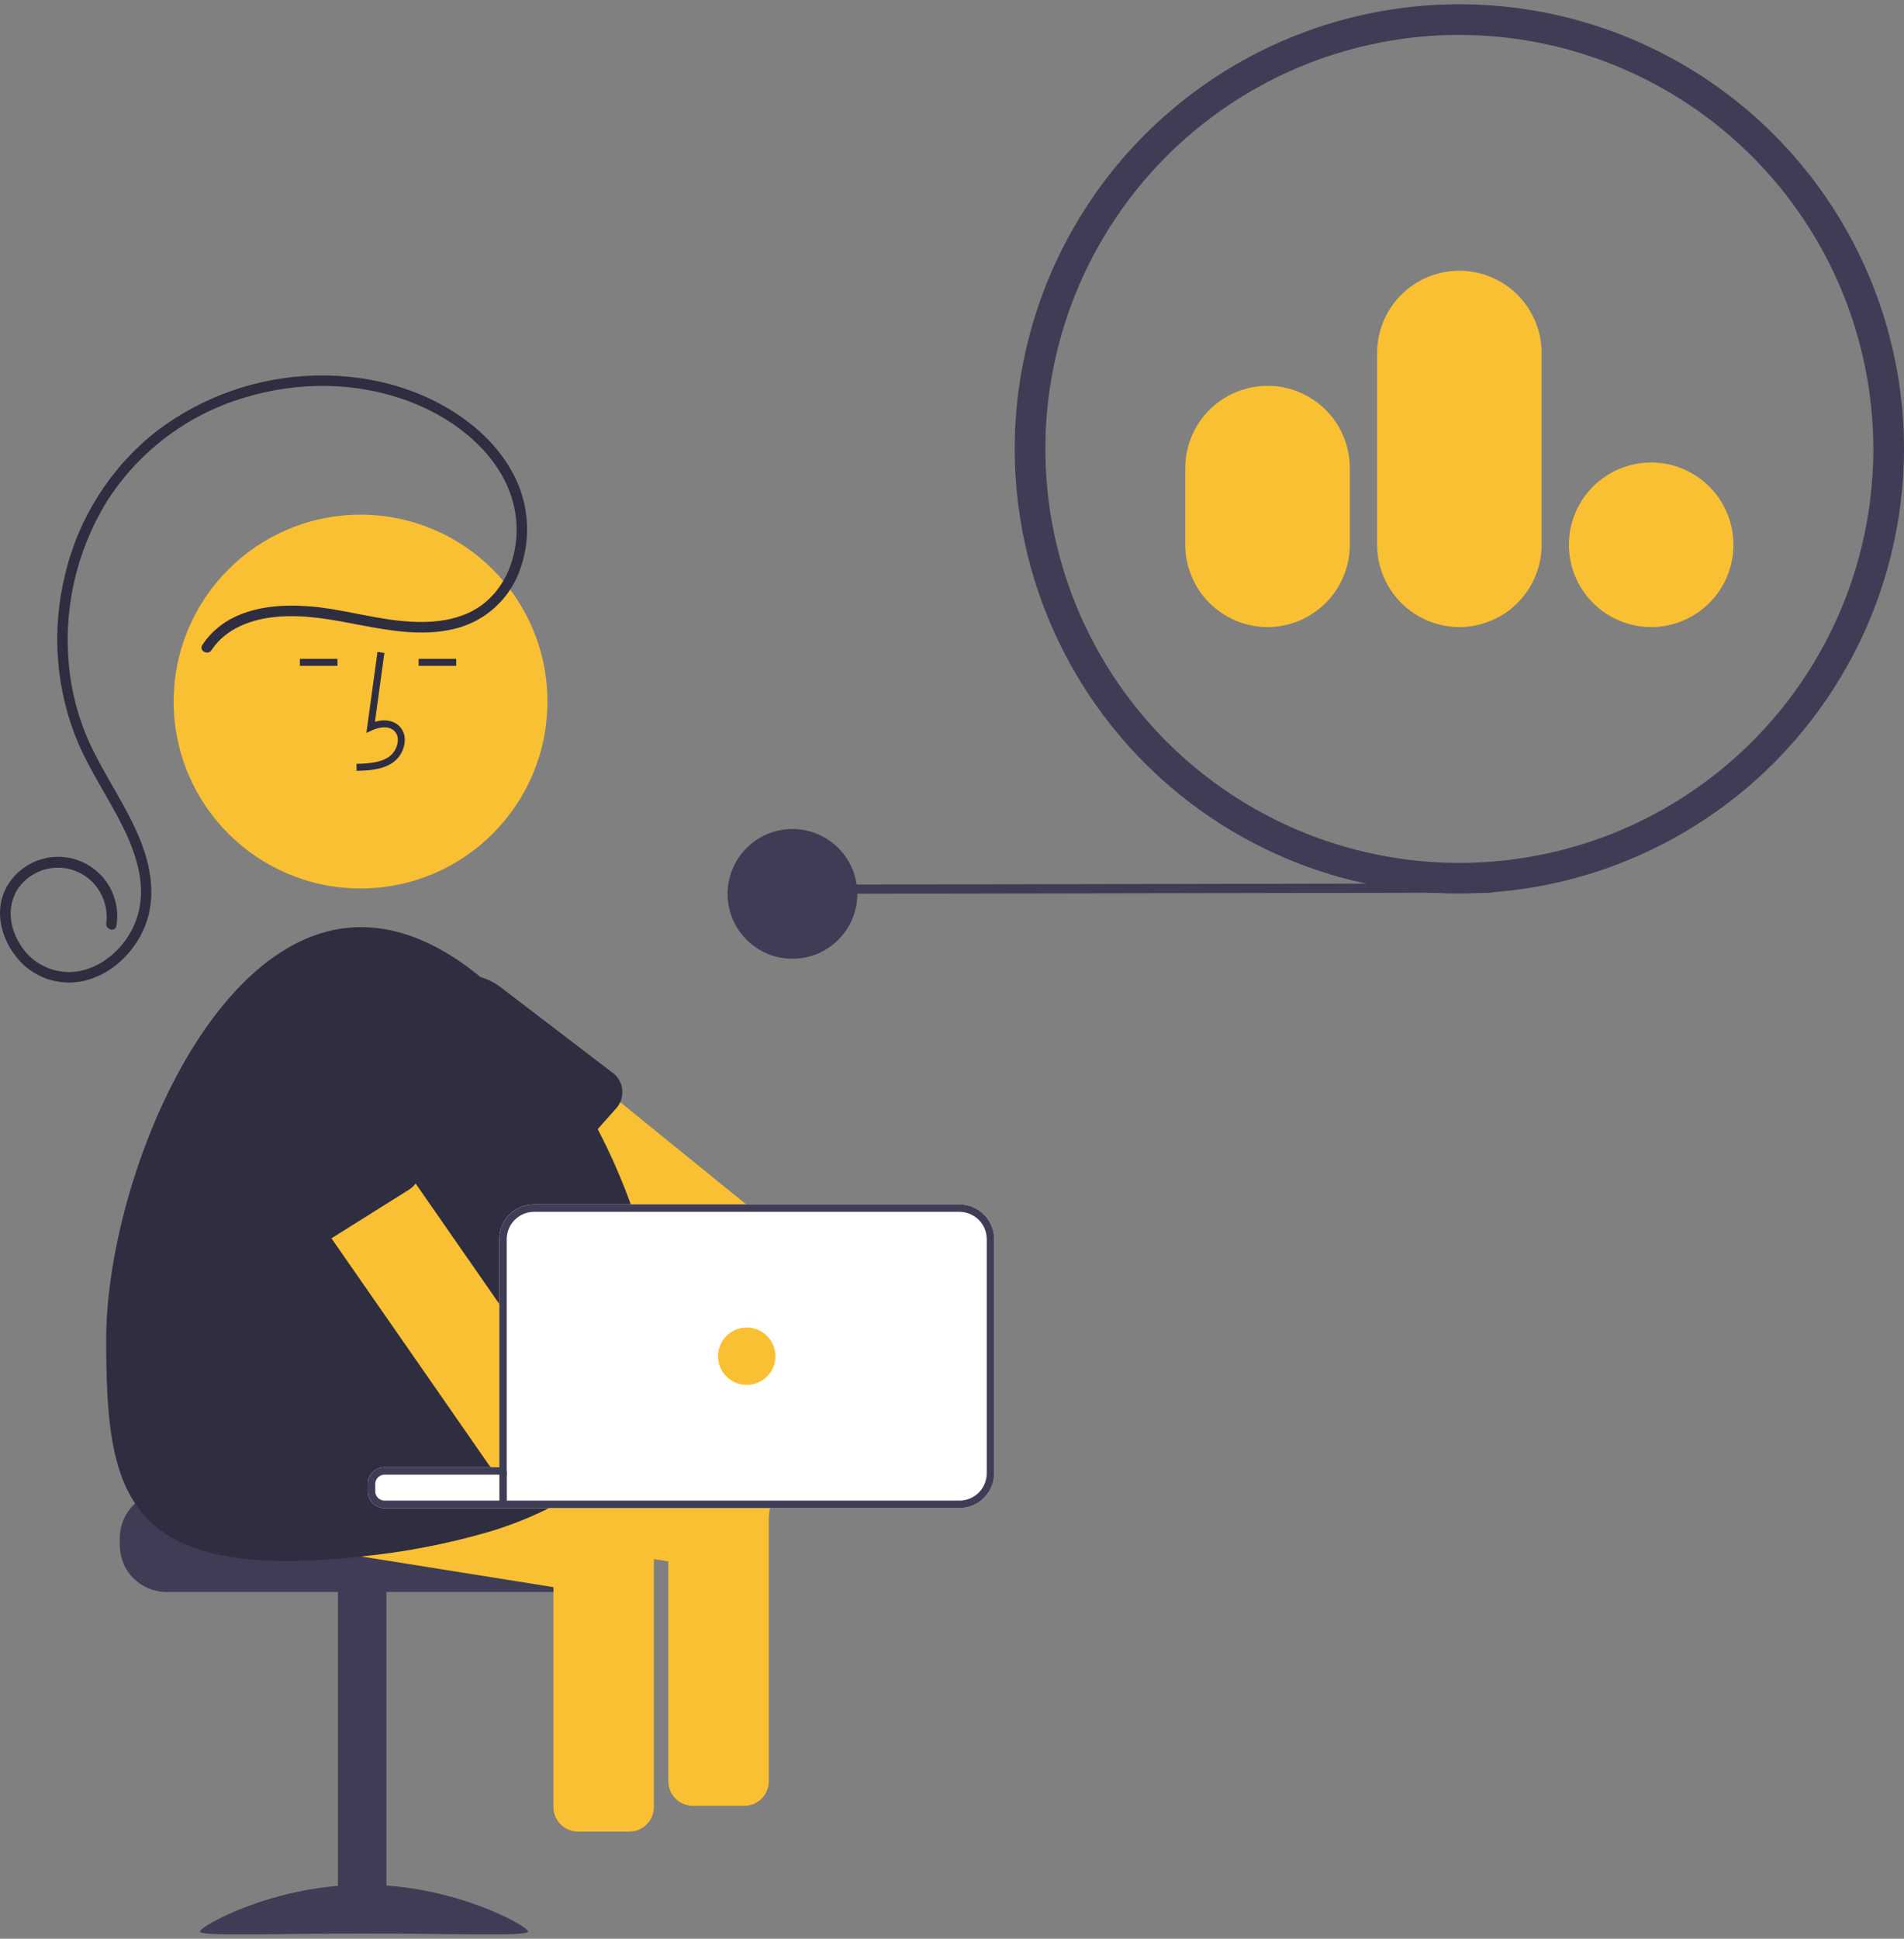 <svg width="224" height="228" viewBox="0 0 224 228" fill="none" xmlns="http://www.w3.org/2000/svg">
<rect x="0" y="0" width="224" height="228" fill="#808080" stroke="none"/>
<g clip-path="url(#clip0_36:202)">
<path d="M94.437 105.123L175.315 104.979C175.46 104.979 175.599 104.921 175.701 104.819C175.803 104.717 175.86 104.578 175.86 104.434C175.86 104.289 175.803 104.151 175.701 104.048C175.599 103.946 175.46 103.889 175.315 103.889L94.437 104.033C94.293 104.033 94.154 104.091 94.052 104.193C93.949 104.295 93.892 104.433 93.892 104.578C93.892 104.723 93.949 104.861 94.052 104.963C94.154 105.066 94.293 105.123 94.437 105.123Z" fill="#3F3D56"/>
<path d="M93.229 112.752C97.444 112.752 100.86 109.336 100.86 105.123C100.86 100.91 97.444 97.494 93.229 97.494C89.014 97.494 85.597 100.91 85.597 105.123C85.597 109.336 89.014 112.752 93.229 112.752Z" fill="#3F3D56"/>
<path d="M171.69 105.084C161.344 105.084 151.23 102.017 142.628 96.272C134.026 90.526 127.321 82.359 123.362 72.803C119.402 63.248 118.367 52.734 120.385 42.59C122.403 32.447 127.385 23.129 134.701 15.816C142.017 8.503 151.338 3.523 161.485 1.505C171.632 -0.513 182.15 0.523 191.708 4.481C201.267 8.438 209.436 15.141 215.184 23.74C220.932 32.34 224 42.45 224 52.792C223.984 66.656 218.468 79.948 208.661 89.751C198.855 99.554 185.559 105.069 171.69 105.084ZM171.69 4.106C162.057 4.106 152.641 6.962 144.632 12.311C136.623 17.661 130.381 25.265 126.695 34.161C123.008 43.057 122.044 52.846 123.923 62.29C125.802 71.734 130.441 80.409 137.252 87.218C144.063 94.027 152.741 98.664 162.189 100.543C171.636 102.421 181.428 101.457 190.328 97.772C199.227 94.087 206.833 87.847 212.185 79.841C217.536 71.834 220.392 62.421 220.392 52.792C220.378 39.884 215.242 27.509 206.112 18.382C196.981 9.255 184.602 4.121 171.69 4.106Z" fill="#3F3D56"/>
<path d="M194.261 73.745C192.346 73.746 190.474 73.18 188.882 72.117C187.289 71.055 186.047 69.544 185.313 67.777C184.579 66.009 184.386 64.063 184.759 62.186C185.131 60.308 186.052 58.583 187.405 57.229C188.758 55.875 190.482 54.952 192.36 54.577C194.237 54.202 196.184 54.393 197.953 55.124C199.723 55.855 201.235 57.095 202.3 58.685C203.365 60.276 203.934 62.147 203.935 64.061C203.936 66.627 202.917 69.088 201.103 70.904C199.289 72.72 196.828 73.742 194.261 73.745ZM171.69 73.745C169.125 73.742 166.666 72.722 164.852 70.909C163.039 69.096 162.019 66.638 162.016 64.074V41.51C162.016 38.946 163.035 36.486 164.849 34.672C166.663 32.858 169.124 31.84 171.69 31.84C174.256 31.84 176.716 32.858 178.531 34.672C180.345 36.486 181.364 38.946 181.364 41.51V64.074C181.361 66.638 180.341 69.096 178.527 70.909C176.714 72.722 174.255 73.742 171.69 73.745ZM149.125 73.745C146.558 73.742 144.098 72.721 142.283 70.907C140.468 69.093 139.447 66.633 139.444 64.067V55.052C139.444 52.485 140.464 50.024 142.28 48.209C144.095 46.394 146.558 45.374 149.125 45.374C151.693 45.374 154.155 46.394 155.971 48.209C157.786 50.024 158.806 52.485 158.806 55.052V64.067C158.803 66.633 157.782 69.093 155.967 70.907C154.152 72.721 151.692 73.742 149.125 73.745Z" fill="#FAC033"/>
<path d="M14.096 180.864V181.741C14.097 183.195 14.675 184.588 15.703 185.616C16.731 186.644 18.125 187.221 19.579 187.223H66.076C67.53 187.222 68.925 186.644 69.953 185.617C70.981 184.589 71.559 183.195 71.559 181.741V180.864C71.562 179.582 71.112 178.339 70.287 177.356C70.013 177.03 69.702 176.736 69.362 176.479H45.244C44.954 176.479 44.675 176.364 44.469 176.158C44.264 175.953 44.148 175.674 44.148 175.383H19.579C18.125 175.385 16.732 175.963 15.704 176.991C14.676 178.018 14.098 179.411 14.096 180.864Z" fill="#3F3D56"/>
<path d="M39.759 227.347H45.462L45.462 187.005H39.759L39.759 227.347Z" fill="#3F3D56"/>
<path d="M23.529 227.147C23.529 227.763 32.17 227.385 42.83 227.385C53.489 227.385 62.13 227.763 62.13 227.147C62.13 226.531 53.489 221.647 42.83 221.647C32.17 221.647 23.529 226.531 23.529 227.147Z" fill="#3F3D56"/>
<path d="M23.044 179.939L42.503 183.044L65.111 186.653L72.95 187.902C73.703 188.021 74.471 187.837 75.088 187.389C75.705 186.942 76.119 186.269 76.24 185.517L76.595 183.298L76.924 181.233L77.196 179.531C77.257 179.151 77.241 178.762 77.147 178.388C77.054 178.014 76.885 177.663 76.652 177.356C76.376 176.979 76.01 176.677 75.586 176.479H45.244C44.954 176.479 44.675 176.364 44.469 176.158C44.263 175.953 44.148 175.674 44.148 175.383V174.519C44.148 174.229 44.263 173.95 44.469 173.744C44.675 173.539 44.954 173.423 45.244 173.423H57.167L51.671 172.546L34.774 169.849L24.908 168.275C24.154 168.155 23.383 168.34 22.765 168.788C22.146 169.236 21.731 169.911 21.61 170.665L20.653 176.646C20.537 177.399 20.722 178.168 21.17 178.785C21.618 179.402 22.292 179.817 23.044 179.939Z" fill="#FAC033"/>
<path d="M65.111 179.106V212.524C65.112 213.286 65.415 214.016 65.954 214.554C66.493 215.093 67.223 215.396 67.984 215.397H74.051C74.813 215.396 75.543 215.093 76.082 214.554C76.62 214.016 76.923 213.286 76.924 212.524V179.106C76.925 178.472 76.714 177.856 76.323 177.356C76.034 176.972 75.65 176.67 75.209 176.479H66.822C66.383 176.671 66.001 176.974 65.712 177.356C65.322 177.856 65.111 178.472 65.111 179.106Z" fill="#FAC033"/>
<path d="M46.828 122.543C46.859 122.841 46.936 123.133 47.056 123.407C47.239 123.826 47.52 124.195 47.876 124.481L47.89 124.49L65.199 138.527L65.453 138.729L69.037 141.636L70.121 142.513H88.864L87.785 141.636L72.972 129.621L63.045 121.57L55.32 115.308C54.868 114.94 54.314 114.719 53.732 114.676C53.73 114.674 53.727 114.672 53.724 114.672C53.551 114.66 53.378 114.663 53.206 114.681C52.949 114.707 52.696 114.769 52.456 114.865C52.292 114.924 52.136 115.004 51.991 115.102C51.718 115.268 51.476 115.48 51.276 115.729L47.512 120.364L47.455 120.438C47.217 120.73 47.038 121.067 46.931 121.428C46.823 121.789 46.788 122.168 46.828 122.543Z" fill="#FAC033"/>
<path d="M47.89 124.49C48.216 125.306 48.69 126.053 49.289 126.696L60.812 139.07C61.091 139.326 61.417 139.524 61.773 139.654C62.128 139.783 62.505 139.841 62.883 139.825C63.261 139.808 63.631 139.717 63.974 139.556C64.316 139.396 64.624 139.17 64.879 138.891L65.199 138.527L65.339 138.369L70.318 132.787L72.459 130.384C72.601 130.236 72.725 130.071 72.827 129.893C72.88 129.805 72.928 129.713 72.972 129.621C73.151 129.211 73.234 128.765 73.213 128.318C73.198 127.938 73.108 127.565 72.945 127.22C72.784 126.876 72.554 126.568 72.27 126.314L58.908 116.106C57.434 114.976 55.578 114.463 53.733 114.676C53.73 114.674 53.727 114.672 53.724 114.672C53.314 114.723 52.909 114.809 52.513 114.926C52.337 114.975 52.167 115.036 51.991 115.102C50.858 115.528 49.854 116.238 49.074 117.163C48.225 118.159 47.667 119.369 47.458 120.661C47.249 121.953 47.398 123.277 47.89 124.49V124.49Z" fill="#2F2E41"/>
<path d="M42.418 104.485C54.561 104.485 64.404 94.645 64.404 82.507C64.404 70.368 54.561 60.528 42.418 60.528C30.275 60.528 20.432 70.368 20.432 82.507C20.432 94.645 30.275 104.485 42.418 104.485Z" fill="#FAC033"/>
<path d="M36.563 176.909L44.718 178.207L44.902 178.238L57.299 180.215L65.111 181.465L76.595 183.298L76.924 183.351L78.63 183.623L86.469 184.872C87.222 184.991 87.991 184.807 88.608 184.359C89.224 183.912 89.638 183.239 89.759 182.487L90.444 178.207L90.716 176.506C90.716 176.497 90.72 176.488 90.72 176.479H45.244C44.954 176.479 44.675 176.364 44.469 176.158C44.263 175.953 44.148 175.674 44.148 175.383V174.519C44.148 174.229 44.263 173.95 44.469 173.744C44.675 173.539 44.954 173.423 45.244 173.423H59.615V168.63L58.737 168.49L54.404 167.797L38.423 165.249C37.67 165.13 36.9 165.314 36.283 165.761C35.665 166.208 35.25 166.882 35.129 167.635L34.774 169.849L34.173 173.62C34.055 174.373 34.24 175.142 34.688 175.758C35.137 176.375 35.811 176.789 36.563 176.909Z" fill="#FAC033"/>
<path d="M12.494 157.492C12.494 175.409 14.315 186.126 42.389 183.057C42.428 183.053 42.463 183.048 42.503 183.044C47.51 182.549 52.462 181.603 57.299 180.215C59.812 179.482 62.255 178.525 64.598 177.356C65.15 177.076 65.681 176.782 66.204 176.479H45.244C44.953 176.479 44.675 176.364 44.469 176.158C44.263 175.953 44.148 175.674 44.148 175.383V174.519C44.148 174.228 44.263 173.95 44.469 173.744C44.675 173.539 44.953 173.423 45.244 173.423H59.615V145.727C59.616 144.875 59.955 144.058 60.558 143.456C61.16 142.853 61.978 142.514 62.83 142.513H74.52C74.419 142.223 74.319 141.93 74.209 141.636C73.112 138.602 71.812 135.646 70.318 132.787C68.271 128.816 65.835 125.059 63.045 121.57C61.102 119.138 58.922 116.907 56.535 114.909C52.136 111.278 47.346 109.033 42.485 109.033C24.562 109.033 12.494 139.575 12.494 157.492Z" fill="#2F2E41"/>
<path d="M41.956 90.653L41.933 89.831C43.462 89.789 44.809 89.693 45.822 88.953C46.109 88.732 46.345 88.451 46.514 88.13C46.682 87.809 46.78 87.456 46.8 87.094C46.818 86.872 46.784 86.65 46.702 86.444C46.62 86.238 46.492 86.053 46.327 85.905C45.654 85.337 44.573 85.521 43.784 85.882L43.105 86.194L44.408 76.67L45.222 76.782L44.113 84.883C45.184 84.568 46.177 84.704 46.857 85.278C47.118 85.505 47.323 85.79 47.455 86.111C47.588 86.431 47.645 86.777 47.621 87.123C47.597 87.609 47.467 88.084 47.24 88.515C47.013 88.946 46.694 89.322 46.306 89.617C45.005 90.567 43.315 90.614 41.956 90.653Z" fill="#2F2E41"/>
<path d="M53.673 77.481H49.248V78.302H53.673V77.481Z" fill="#2F2E41"/>
<path d="M39.705 77.481H35.28V78.302H39.705V77.481Z" fill="#2F2E41"/>
<path d="M24.871 76.468C26.581 73.894 29.59 72.804 32.557 72.538C35.896 72.24 39.123 72.883 42.384 73.509C45.972 74.197 49.77 74.841 53.386 73.971C54.985 73.601 56.48 72.873 57.757 71.842C59.034 70.81 60.06 69.503 60.758 68.017C62.082 65.119 62.367 61.853 61.566 58.77C60.719 55.49 58.615 52.604 56.066 50.424C50.862 45.976 43.82 43.976 37.047 44.165C30.3 44.339 23.778 46.631 18.407 50.717C13.026 54.95 9.24 60.881 7.666 67.543C6.02 74.149 6.557 81.111 9.195 87.388C10.677 90.825 12.82 93.924 14.474 97.274C16.014 100.394 17.2 104.02 16.242 107.5C15.401 110.553 12.933 113.266 9.834 114.095C8.424 114.465 6.932 114.367 5.582 113.816C4.233 113.265 3.098 112.291 2.35 111.041C0.801 108.599 0.764 105.4 3.09 103.428C3.676 102.923 4.36 102.542 5.098 102.309C5.836 102.076 6.614 101.995 7.385 102.072C8.155 102.149 8.902 102.382 9.58 102.756C10.257 103.13 10.852 103.639 11.327 104.25C12.27 105.475 12.693 107.023 12.502 108.558C12.388 109.333 13.575 109.668 13.691 108.885C13.968 107.262 13.661 105.593 12.822 104.176C11.984 102.759 10.669 101.685 9.113 101.147C7.557 100.608 5.86 100.639 4.324 101.234C2.788 101.83 1.514 102.951 0.728 104.398C-0.674 107.034 0.082 110.214 1.863 112.468C2.782 113.668 4.027 114.578 5.45 115.09C6.873 115.601 8.413 115.692 9.886 115.352C13.127 114.603 15.778 112.028 17.025 109.002C18.414 105.633 17.778 101.873 16.424 98.604C14.961 95.07 12.789 91.9 11.071 88.495C9.516 85.417 8.526 82.085 8.149 78.658C7.394 71.776 8.957 64.838 12.589 58.943C16.292 53.139 21.943 48.846 28.528 46.833C35.021 44.796 42.182 44.858 48.54 47.362C54.802 49.829 60.849 55.204 60.777 62.424C60.746 65.508 59.6 68.653 57.237 70.71C54.413 73.168 50.481 73.378 46.931 72.995C43.359 72.609 39.89 71.566 36.302 71.299C33.181 71.068 29.814 71.309 27.028 72.859C25.73 73.582 24.626 74.606 23.807 75.846C23.367 76.508 24.434 77.126 24.871 76.468V76.468Z" fill="#2F2E41"/>
<path d="M28.369 130.261C28.404 130.34 28.444 130.418 28.488 130.493C28.532 130.572 28.58 130.648 28.632 130.721L38.248 144.556L38.993 145.63L46.837 156.909L54.404 167.797L57.465 172.208C57.548 172.328 57.64 172.441 57.742 172.546C58.215 173.044 58.852 173.355 59.536 173.423H59.615V154.607L58.737 153.344L48.898 139.189L38.331 123.986C37.896 123.361 37.23 122.933 36.481 122.798C35.731 122.662 34.958 122.829 34.331 123.262L31.089 125.512L29.347 126.722C28.797 127.105 28.398 127.669 28.219 128.315C28.04 128.961 28.094 129.65 28.369 130.261Z" fill="#FAC033"/>
<path d="M26.865 129.923L27.299 130.796L27.303 130.8L27.422 131.033L34.471 145.021C34.868 145.672 35.507 146.138 36.248 146.319C36.989 146.5 37.771 146.38 38.423 145.986L38.88 145.701L38.993 145.631L48.083 139.93C48.407 139.734 48.689 139.475 48.913 139.169C49.137 138.863 49.298 138.516 49.387 138.147C49.476 137.779 49.491 137.396 49.431 137.022C49.371 136.647 49.238 136.288 49.039 135.966L39.055 122.434C38.076 121.107 36.671 120.159 35.075 119.747C33.479 119.335 31.789 119.484 30.291 120.171C29.953 120.323 29.627 120.502 29.317 120.706C27.849 121.675 26.789 123.149 26.337 124.848C25.885 126.548 26.073 128.353 26.865 129.923Z" fill="#2F2E41"/>
<path d="M78.63 176.479V209.494C78.632 210.256 78.935 210.986 79.473 211.524C80.012 212.063 80.742 212.366 81.504 212.367H87.57C88.332 212.366 89.062 212.063 89.601 211.524C90.139 210.986 90.442 210.256 90.444 209.494V176.479H78.63Z" fill="#FAC033"/>
<path d="M43.27 174.519V175.383C43.271 175.84 43.429 176.282 43.719 176.635C44.008 176.988 44.411 177.231 44.858 177.321C44.92 177.33 44.981 177.343 45.043 177.348C45.108 177.352 45.174 177.356 45.244 177.356H112.868C113.953 177.356 114.995 176.925 115.763 176.158C116.531 175.391 116.963 174.35 116.965 173.265V145.727C116.963 144.642 116.531 143.601 115.763 142.834C114.995 142.067 113.953 141.636 112.868 141.636H62.83C61.745 141.637 60.705 142.068 59.937 142.835C59.17 143.602 58.739 144.642 58.737 145.727V172.546H45.244C44.721 172.546 44.219 172.754 43.849 173.124C43.478 173.494 43.27 173.996 43.27 174.519Z" fill="white"/>
<path d="M43.27 174.519V175.383C43.271 175.84 43.429 176.282 43.719 176.635C44.008 176.988 44.411 177.231 44.858 177.321C44.92 177.33 44.981 177.343 45.043 177.348C45.108 177.352 45.174 177.356 45.244 177.356H112.868C113.953 177.356 114.995 176.925 115.763 176.158C116.531 175.391 116.963 174.35 116.965 173.265V145.727C116.963 144.642 116.531 143.601 115.763 142.834C114.995 142.067 113.953 141.636 112.868 141.636H62.83C61.745 141.637 60.705 142.068 59.937 142.835C59.17 143.602 58.739 144.642 58.737 145.727V172.546H45.244C44.721 172.546 44.219 172.754 43.849 173.124C43.478 173.494 43.27 173.996 43.27 174.519ZM44.148 175.383V174.519C44.148 174.228 44.264 173.95 44.469 173.744C44.675 173.539 44.954 173.423 45.245 173.423H59.615V145.727C59.616 144.875 59.955 144.058 60.558 143.456C61.161 142.853 61.978 142.514 62.83 142.513H112.868C113.721 142.513 114.539 142.852 115.142 143.454C115.746 144.057 116.086 144.874 116.087 145.727V173.265C116.086 174.118 115.746 174.935 115.142 175.538C114.539 176.14 113.721 176.479 112.868 176.479H45.244C44.954 176.479 44.675 176.364 44.469 176.158C44.264 175.953 44.148 175.674 44.148 175.383V175.383Z" fill="#3F3D56"/>
<path d="M87.85 162.869C89.713 162.869 91.224 161.359 91.224 159.496C91.224 157.634 89.713 156.124 87.85 156.124C85.987 156.124 84.477 157.634 84.477 159.496C84.477 161.359 85.987 162.869 87.85 162.869Z" fill="#FAC033"/>
<path d="M59.628 173.011H58.751V176.957H59.628V173.011Z" fill="#3F3D56"/>
</g>
<defs>
<clipPath id="clip0_36:202">
<rect width="224" height="227" fill="white" transform="translate(0 0.5)"/>
</clipPath>
</defs>
</svg>
